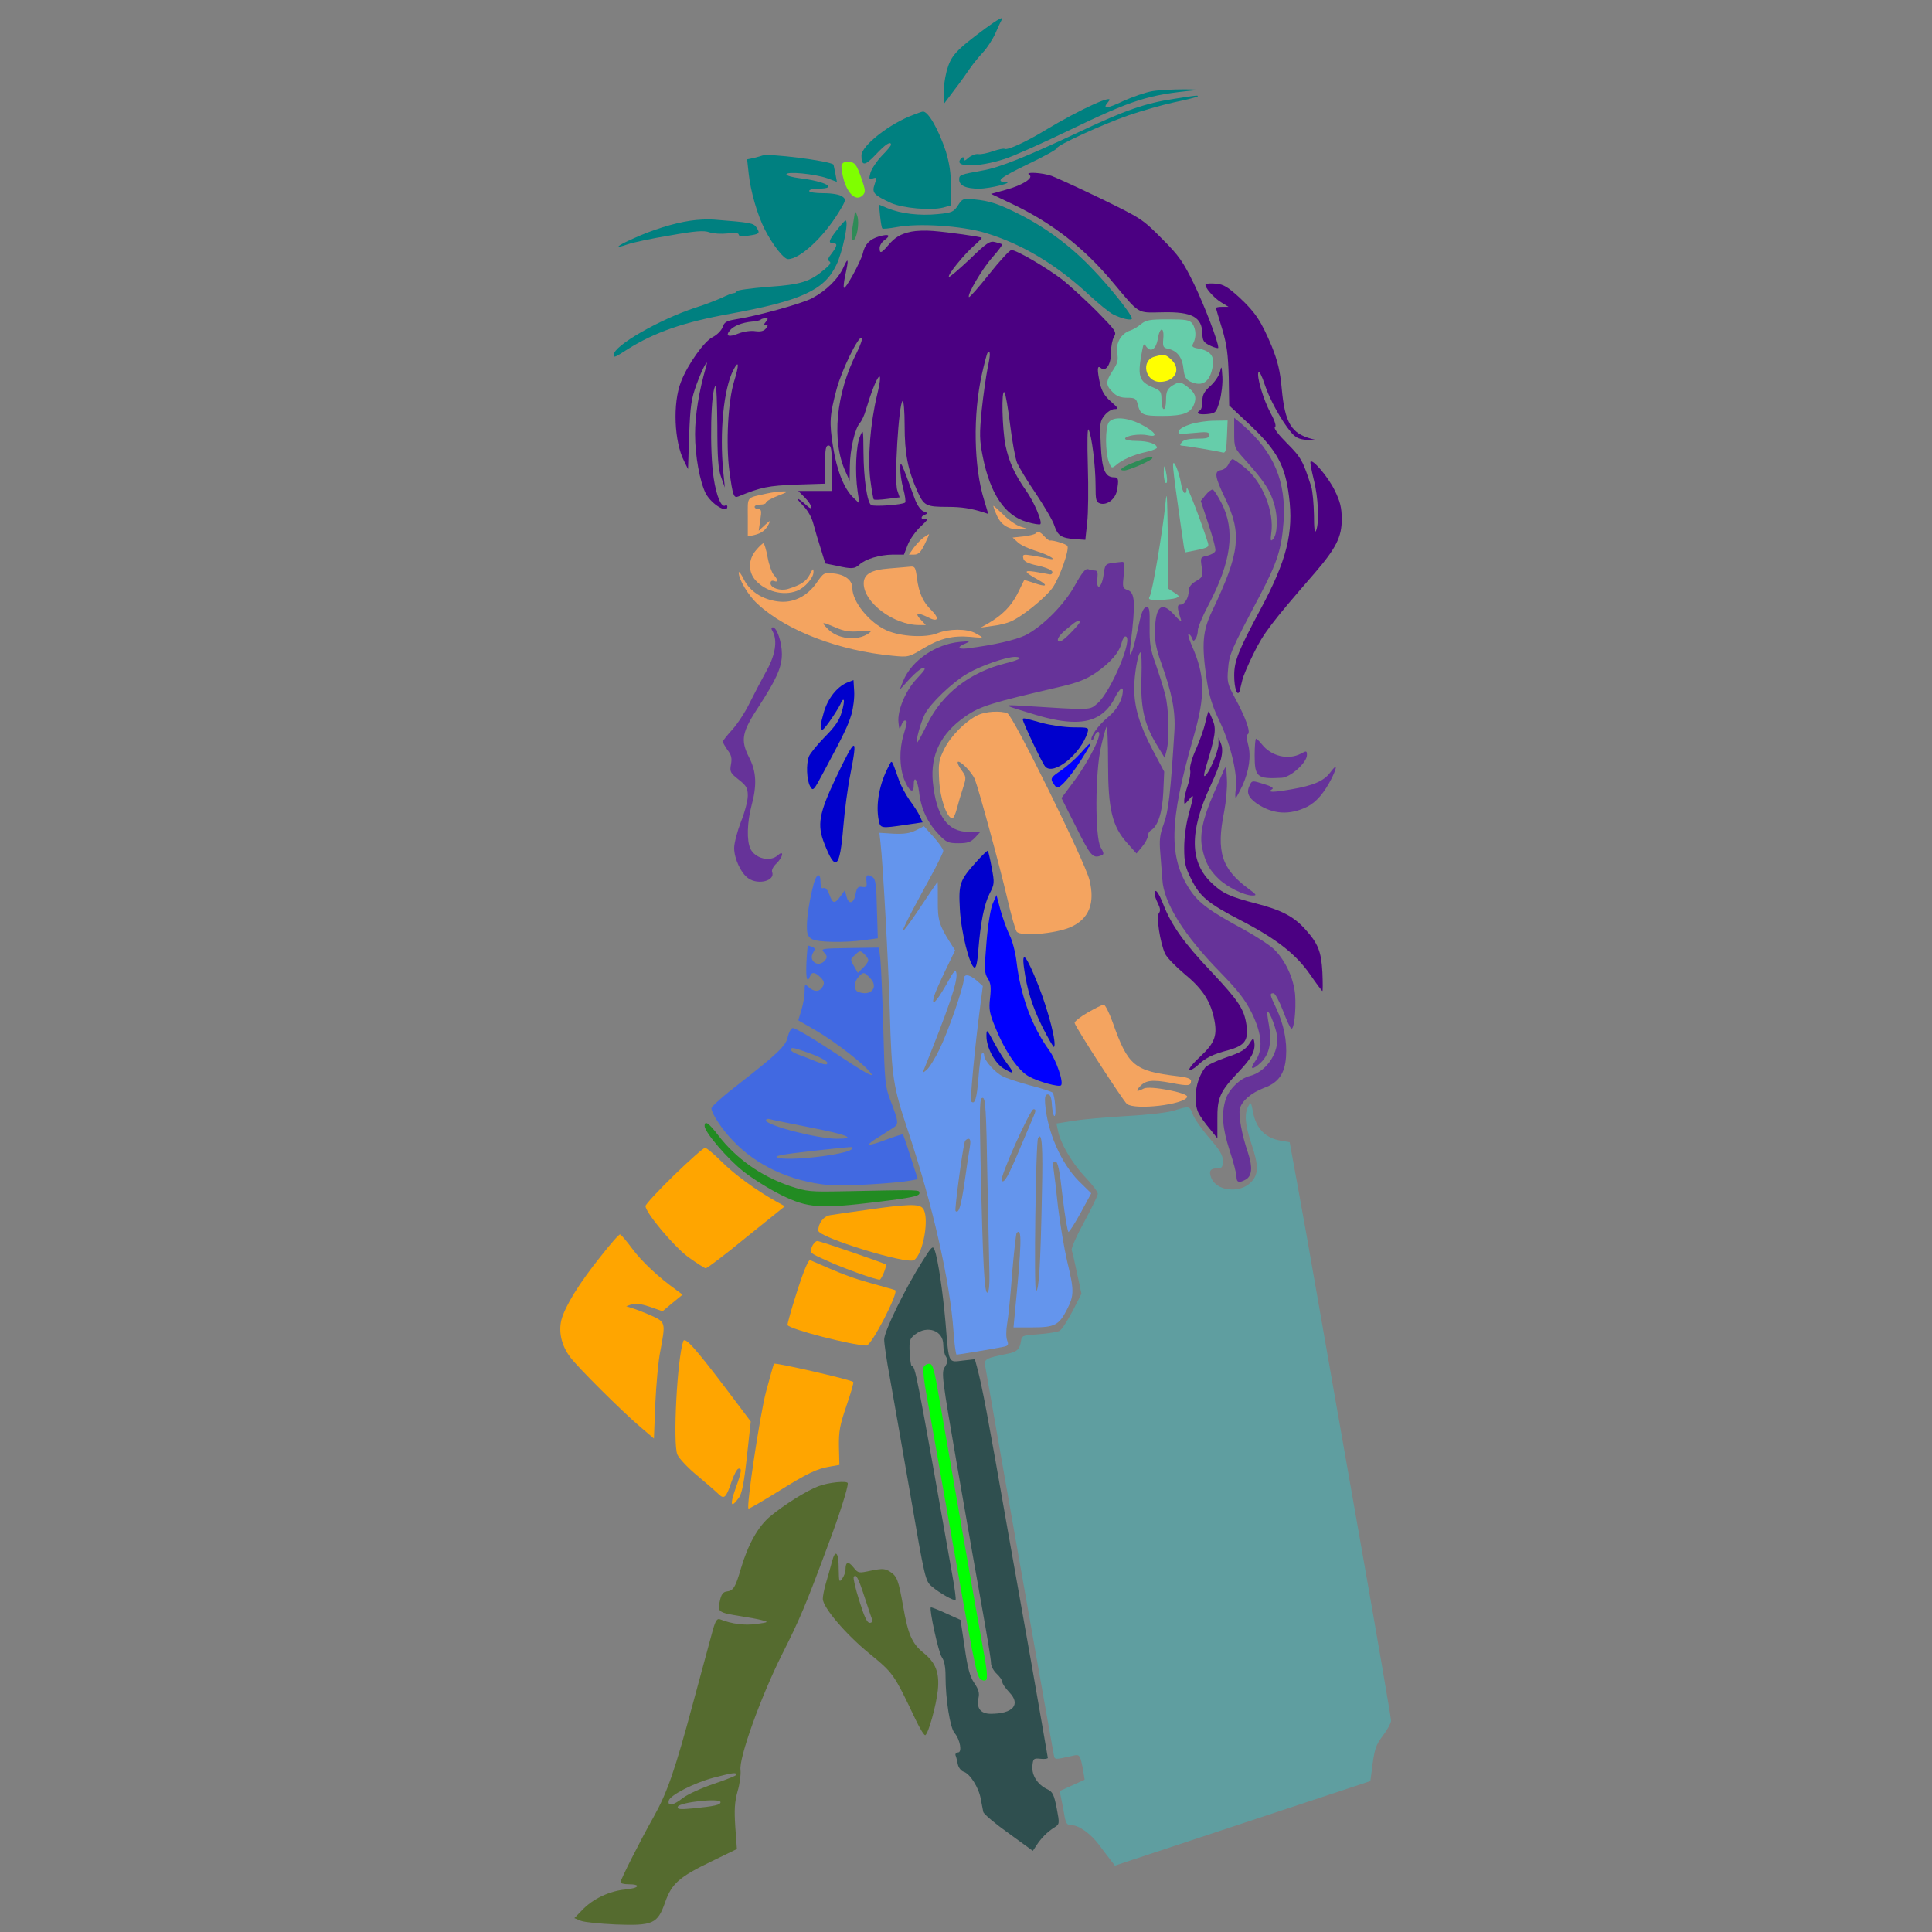 <?xml version="1.0" encoding="utf-8"?>
<!-- Generator: Adobe Illustrator 21.0.0, SVG Export Plug-In . SVG Version: 6.00 Build 0)  -->
<svg version="1.1" baseProfile="tiny"
	 id="svg152" inkscape:version="0.92.2 5c3e80d, 2017-08-06" sodipodi:docname="15.svg" xmlns:cc="http://creativecommons.org/ns#" xmlns:dc="http://purl.org/dc/elements/1.1/" xmlns:inkscape="http://www.inkscape.org/namespaces/inkscape" xmlns:rdf="http://www.w3.org/1999/02/22-rdf-syntax-ns#" xmlns:sodipodi="http://sodipodi.sourceforge.net/DTD/sodipodi-0.dtd" xmlns:svg="http://www.w3.org/2000/svg"
	 xmlns="http://www.w3.org/2000/svg" xmlns:xlink="http://www.w3.org/1999/xlink" x="0px" y="0px" viewBox="0 0 850 850"
	 xml:space="preserve">
<rect x="0" y="0" width="850" height="850" fill="#808080" stroke="none"/>
<sodipodi:namedview  bordercolor="#666666" borderopacity="1" gridtolerance="10" guidetolerance="10" id="namedview154" inkscape:current-layer="svg152" inkscape:cx="585.03817" inkscape:cy="570.75205" inkscape:pageopacity="0" inkscape:pageshadow="2" inkscape:window-height="978" inkscape:window-maximized="1" inkscape:window-width="1920" inkscape:window-x="0" inkscape:window-y="1" inkscape:zoom="0.58897835" objecttolerance="10" pagecolor="#ffffff" showgrid="false">
	</sodipodi:namedview>
<g id="g150" transform="translate(0,0) scale(1,1)">
	<path id="path4" fill="none" d="M0,0h222.5C344.9,0,445,0.2,445,0.4s-2.5,1.9-5.5,3.7S434,7.7,434,8c0,1.1-9.9,8.2-11.7,8.4
		c-2.4,0.4-6.9,7.1-8.2,12.3c-0.6,2.3-1.1,8-1.1,12.8v8.6l-2.7-2.1c-2.5-1.7-3.3-1.9-6.8-0.9c-7.5,2.1-15.9,7.1-21.2,12.6
		c-2.9,3.1-5.3,5.9-5.3,6.3c0,0.5-2.1,1.5-4.6,2.4c-4.3,1.4-5.1,1.4-13.2-0.6c-11.4-2.9-26.6-3.1-30.5-0.5c-2.4,1.6-2.7,2.3-2.7,7.8
		c0,5.4-0.2,6-1.7,5.4c-14.8-6-27.2-8.2-36.9-6.6c-10.6,1.8-10.5,2.7,0.3,3.4c13.9,0.9,25.8,3.4,33.1,7c3.4,1.7,6.2,3.4,6.2,3.9
		c0,0.4-2.2,0.8-4.9,0.8c-11,0-41.6,7.9-50.7,13.1c-5,2.8-21.4,18.8-21.4,20.9c0,1.8,2.2,1,6.4-2.3c13.4-10.9,35.7-16.9,55.2-14.9
		c4.9,0.5,12.3,0.7,16.5,0.5c7.2-0.5,7.6-0.4,9.2,2l1.6,2.6l-12.3,9.3c-10.2,7.6-13.9,9.8-20.8,12.1c-4.5,1.6-13.5,5.4-19.8,8.5
		c-10.5,5.1-12.4,6.5-21,15.3c-17.5,17.7-22.7,24.2-28.5,35.3c-5.2,10-5.9,12.6-3.3,12.6c1.4,0,2.9-2,8-10.5
		c12.8-21.3,34.1-39.2,55.3-46.5l5.5-1.9v2.1c0,1.2-1.3,6.3-3,11.4c-4.1,12.8-5.6,25.1-4.2,33.4c1.4,7.5,4.9,15.3,9,19.5
		c3.7,3.9,7,11.8,7.8,18.8c0.6,5,0.3,6.1-2.6,11.4c-6.4,11.4-7,12.8-7,15.9c0,1.7,1.1,4.6,2.5,6.5c1.3,1.9,3.1,4.7,4,6.2
		c1.6,2.7,1.5,2.9-1.4,6.3c-3.9,4.4-4.1,8.5-0.5,11.3c3.4,2.7,4.6,2.6,7.1-0.2c2.5-2.8,4.3-5.8,2.2-4c-1.5,1.4-4.9,1.7-4.9,0.5
		c0-0.5,1.4-1.8,3-3c4.4-3.3,4-6.3-2-12.6c-6.6-6.9-6.6-9.1,0-18.9c4.9-7.4,5-7.6,5-15.2c0-7,0.1-7.6,1.9-7c2.1,0.6,5.1-1.8,5.1-4.1
		c0-0.9,0.5-1.2,1.1-0.8c1.6,0.9,0.5,13.9-1.5,18.8c-2,4.8-2.1,11.9-0.1,15.9c0.8,1.8,4,6.2,6.9,9.9c10.9,13.6,10.5,17.1-5.5,44.1
		c-1.6,2.7-2.9,5.2-2.9,5.6s-0.9,1.6-2.1,2.7c-4.6,4.1-5.3,8-2.1,11.6c1,1.3,1.3,2.9,0.8,5.7c-0.6,3.8-0.4,4.1,3.9,7.7
		c2.5,2,4.5,4.3,4.5,5.1s-1.6,5.3-3.6,10.1c-4.6,11-4.8,16.1-1,22.6c1.5,2.6,4.2,5.6,5.9,6.7c6.4,3.8,13.1,1.6,14.3-4.6
		c0.3-2,1.1-3.8,1.6-4.1c2.5-1.6,2.8-5.6,0.8-10.2c-4.1-9.4-5.7-10.5-6.2-4.1c-0.6,8.5-7.2,7.3-7-1.3c0-2.4,1-7.7,2.1-11.8
		c2.8-9.9,2.7-12.7-0.9-19.5c-4.3-8.1-3.9-10.4,3-21.5c10-15.9,11.4-19.2,10.7-26.6l-0.6-6.3l8.2,3.5c4.5,2,14.1,5.1,21.2,6.9
		c12.4,3.1,13,3.4,12.7,5.6c-0.5,3.1-0.2,3-4.7,1.5c-3.3-1.2-4.6-1.2-8.9,0.1c-8.9,2.6-12.4,7.2-15.7,20.6
		c-1.1,4.5-2.9,9.1-3.9,10.2c-4.4,4.8-5.1,11.2-1.9,19.5c2.3,6.1,2.3,6.2-2,22c-3.6,13.5-3.7,14-1.2,14c3.2,0,3.1,4.7-0.5,21
		c-1.9,8.5-4.5,20.7-5.9,27s-2.9,15.4-3.4,20.1c-0.5,5.2-1.5,9.6-2.6,11.2c-1,1.5-5.4,5.5-9.9,8.9c-13.4,10.1-18.7,14.9-18.4,16.7
		c0.1,0.9-0.6,2.8-1.5,4.2c-1.4,2.2-1.6,3.1-0.6,5.2c0.7,1.5,0.8,3.1,0.3,4c-0.5,0.8-8.9,9.8-18.6,19.8
		c-19.5,20.4-25.3,27.1-34.1,40.4c-7.3,11.1-11.7,20-11.7,24c0.1,4.7,3.6,11.4,9.3,17.6c2.9,3.1,6.4,7,7.8,8.5
		c1.4,1.6,6.4,6.3,11.2,10.4c8.4,7.2,8.7,7.6,8.7,11.7c0,5.1-1.6,3.5,21.6,20.7l17.9,13.2l-0.2,6.5c-0.1,6.4-4.9,27.2-17.4,75.4
		c-8.3,32-8.8,33.4-21.2,57.3l-11,21.2l-6.8,3.6c-6.2,3.3-13.9,10.1-13.9,12.3c0,2.1,4,3.7,12.4,4.7c7.2,0.9-19.8,1.2-126.1,1.3
		L0,850V425V0z"/>
	<path id="path6" fill="none" d="M648.4,0H850v425v425H568.3c-265.7,0-281.6-0.1-279.3-1.7c3.6-2.5,4.8-4.2,6.4-9.8
		c2.7-9.1,15.9-18.5,18-12.9c0.3,0.9,0.6,6,0.6,11.5c0,8.3,0.3,10.1,1.6,10.6c3.5,1.3,4.9-1.1,5.6-9.4c0.3-4.4,1.8-11.3,3.2-15.4
		c3-8.9,3.2-10.4,2.2-19.4c-0.6-5.4-0.3-8.4,1-13c1-3.4,1.7-8.6,1.6-12c-0.2-6.7,2.4-16.9,7.9-30c3.2-7.8,19.4-40.1,21-41.9
		c0.4-0.4,2,1.1,3.5,3.5c4.7,7.6,10.4,13.8,17,18.5c10.2,7.3,13.6,12.1,20.9,28.9c3,6.9,5.1,9.5,7.6,9.5c2.1,0,3.5-2.2,5.6-9.3
		c0.9-2.9,1.7-4.8,1.9-4.2c0.2,0.5,1.7,9,3.4,18.7c1.6,9.8,3.5,18.9,4.2,20.3c1.2,2.6,45.3,35.3,48.9,36.2
		c0.9,0.3,11.3-2.7,23.1-6.5c11.7-3.9,44.3-14.5,72.3-23.7c28.1-9.2,51.4-17.1,51.8-17.5c0.8-0.7-1.7-16-16.8-101
		c-4.6-26.1-10.5-59.4-13-74s-5.5-31.7-6.6-38s-4.7-27-8-46c-3.2-19-6.4-36.9-7-39.8c-0.9-4.4-0.8-6,0.5-9.3
		c0.9-2.2,1.6-6.3,1.6-9.2c0.1-2.8,0.9-7.7,2-10.7c2.5-7.1,2.5-15.2,0.1-22.6c-1.1-3.2-1.8-6-1.7-6.2c0.3-0.3,7.5,10.3,11.3,16.4
		c1,1.7,1.2,1.6,2.7-1.8c2.1-4.9,2-15.1-0.1-21.2c-2.3-6.4-10.1-15-16.7-18.3c-2.8-1.4-4.5-2.8-3.8-3c2.4-0.9,1.1-2.1-4.9-4.3
		c-6.9-2.5-13.2-7.6-16-13.1c-3.6-7.1-2-18.4,3.5-25.2c1.3-1.7,1.6-1.7,5.9,1.6c12.9,9.9,28.7,5.5,36.7-10.2
		c2.3-4.7,3.5-11,2.6-14.6c-0.9-3.5-2-3.1-4.1,1.5c-2.3,5-8,11-10.5,11c-1.9,0-1.9-0.1,0-4.3c1.8-3.8,2.9-15.7,1.5-15.7
		c-0.3,0-2,1.6-3.8,3.6c-10.1,11-25-4.5-23.4-24.3c0.9-12.3,7.8-23.4,29.1-47.3c10.5-11.7,13.7-17.9,13.8-26.4
		c0.2-8.6-3.3-15.8-11.8-24.6c-7.1-7.4-7.1-7.1,0.8-8.4c4-0.7,8.4-5,9.4-9.3c1-3.9-0.8-9.4-3.8-11.6c-3.2-2.4-4.6-1.7-3,1.6
		c3.7,7.5,0.6,13.7-6.8,13.7c-6.6,0-9.8-5.3-11.1-18.8c-1.1-10.5-2.5-15.4-7.5-26c-6-12.4-18.9-24.2-26.6-24.2
		c-4.4,0-5.5-0.9-12.2-10c-3.6-4.9-8.3-10.2-10.4-11.9c-3.9-3-21.2-12.6-40.4-22.2l-10.3-5.2l3-1.3c1.7-0.8,5.1-2.3,7.8-3.4
		c2.6-1,4.6-2.5,4.5-3.2c-0.4-1.5,18.8-9.9,30.7-13.3c13.9-4,30.3-6.5,48.2-7.2c9.7-0.4,16-1,15.5-1.5c-1.6-1.6-12.5-3.7-25.8-4.9
		c-10.3-1-16-0.9-27,0.1c-7.6,0.7-15.2,1.2-16.9,1.2c-6.5,0-28.1,7.7-33,11.8c-0.7,0.6-3.9,2.4-7.1,4.1c-3.3,1.6-7.8,4.1-10.2,5.4
		c-2.3,1.3-6,2.9-8.3,3.5c-2.2,0.6-4.7,1.4-5.5,1.7c-0.9,0.3-1.4-0.1-1.4-1.1c0-1.4-0.4-1.5-2.1-0.5c-1.5,0.8-1.9,0.8-1.5,0
		c1.1-1.7-0.5-1.3-5.3,1.4c-5,2.9-5.1,2.9-5.1,1.1c0-0.7,1-2.1,2.3-2.9c2.1-1.5,2.1-1.6,0.2-1.7c-1.6,0-1.7-0.2-0.5-1
		c2.2-1.4,0.5-2.3-1.9-1c-2,1-2.1,0.9-2.1-6.4c0-8.3,0.1-8.5,13.6-23.1c3.8-4.1,6.8-8.8,9.6-15c2.3-5,4.7-9.8,5.5-10.7
		s1.2-2.2,0.8-2.7C447.1,0.3,506.4,0,648.4,0z M460.3,16.5c-4.1,1.8-4.3,2.9-0.3,2.2l2.9-0.6L459,22c-2.2,2.2-4,4.7-4,5.7
		c0,1.4,0.2,1.4,1.8,0.1c8.9-7.5,10.7-8.6,14.5-9.3l4.2-0.7l-3.5-1.3C467.4,14.8,464.2,14.8,460.3,16.5z"/>
	<path id="path8" fill="#008080" d="M440.7,8.7c-0.3,0.5-1.5,3-2.7,5.8c-1.2,2.7-3.7,6.6-5.5,8.5s-4.4,5.1-5.7,7
		c-1.3,1.9-4.3,6.2-6.8,9.4l-4.5,6l-0.3-4c-0.2-2.1,0.4-6.7,1.3-10.2c1.9-6.7,3.8-8.9,17-18.7C439.1,8.4,441.7,7,440.7,8.7z"/>
	<path id="path10" fill="#008080" d="M521,39.3c4.7,0,6.9,0.2,5,0.4c-21,2-27.6,4.1-56,17.8c-11.8,5.7-24.4,11.3-27.9,12.4
		c-11.9,3.9-23.2,3.8-19.2-0.2c0.8-0.8,1.1-0.7,1.1,0.3c0,0.9,0.6,0.8,2.1-0.6c1.2-1,3.1-1.8,4.3-1.6c1.1,0.2,4.1-0.4,6.5-1.3
		c2.4-0.8,4.7-1.3,5.1-1c1.1,0.7,9.3-3,17.5-8c16.1-9.7,31.9-16.8,28.1-12.7c-2.9,3.3-0.6,3.1,6.7-0.4c4-1.8,9.7-3.8,12.7-4.3
		C510,39.6,516.3,39.3,521,39.3z"/>
	<path id="path12" fill="#008080" d="M526.9,42.4c-0.3,0.3-4.9,1.5-10.3,2.6c-5.5,1.2-14.4,3.8-20,5.7C484.8,54.8,465,63.9,465,65.2
		c0,0.5-5.6,3.6-12.5,6.9c-12.2,5.9-14.8,7.8-10.2,8c4.3,0.1-6.7,2.9-11.6,2.9c-5.8,0-8.7-1.4-8.7-4c0-2.1,0.4-2.2,10.3-4
		c7.3-1.2,19.9-6.3,43.2-17.3c19.5-9.2,28.4-12.3,40.9-14.2C525.8,42,527.5,41.8,526.9,42.4z"/>
	<path id="path14" fill="#008080" d="M406,49.1c2.3-0.3,6.9,7.8,10.1,17.4c1.5,4.9,2.3,9.6,2.3,15.4l0.1,8.4l-3.5,1
		c-5.4,1.4-17.8,0.3-23-2c-7.6-3.5-8.5-4.5-7.2-8.2c1-3,1-3.2-0.8-2.6c-1.7,0.5-1.8,0.3-1-2.6c0.6-1.8,2.8-5.1,5-7.4
		c2.2-2.2,4-4.4,4-4.8c0-1.8-2.4-0.3-6.7,4.3c-4.8,5.1-6.3,5.2-6.3,0.4c0-4.3,12.5-14.1,22.9-17.9C403.9,49.7,405.7,49.1,406,49.1z"
		/>
	<path id="path16" fill="#008080" d="M366.7,72.4c0,0,0.4,1.8,0.8,3.8l0.7,3.8l-4.3-1.6c-5.5-1.9-17.9-3.1-17.9-1.7
		c0,0.6,2.6,1.3,5.8,1.7c11.5,1.4,17.3,4.6,8.1,4.6c-2.1,0-3.9,0.4-3.9,1s2.8,1,6.3,1c3.8,0,7.1,0.6,8.2,1.4c1.8,1.3,1.8,1.6-1.5,7
		c-6.7,11-17.1,20.6-22.3,20.6c-1.9,0-6.7-6.2-10.2-13c-3.3-6.4-6.3-17-7.1-24.5l-0.7-6.4l2.9-0.6c1.6-0.4,3.4-0.9,3.9-1.1
		C338.1,67.4,364.7,70.7,366.7,72.4z"/>
	<path id="path18" fill="#7FFF00" d="M373.7,71.2c2.4,0.3,3.1,1.1,5.1,6.7c2,5.7,2.1,6.6,0.8,8c-2.7,2.7-6.2,0-8.2-6.2
		c-0.9-3-1.4-6.2-1.1-7.2C370.8,71.4,371.9,71,373.7,71.2z"/>
	<path id="path20" fill="#4B0082" d="M462.7,77.4c2.1,0.8,12,5.3,21.9,10.1c17.4,8.5,18.1,8.9,26.6,17.5c7.6,7.6,9.3,10.1,14.2,20.1
		c4.6,9.6,10.6,25.2,10.6,27.9c0,0.4-1.6,0-3.5-0.9c-2.9-1.4-3.4-2.1-3.5-5.1c-0.1-7.5-4.5-9.9-17.5-9.6c-11.5,0.2-9.8,1.2-22-13.3
		C476.9,109,463.1,98.3,445.9,90l-9.9-4.7l6.5-1.8c7.4-2,12.5-5.3,10.3-6.6C450.6,75.5,458.4,75.9,462.7,77.4z"/>
	<path id="path22" fill="#008080" d="M428.5,87.7c7.1,0.7,10.8,1.9,21,7.1c11.4,5.9,22.1,13.9,31.5,23.9c7.7,8,17,19.8,17,21.4
		c0,1.1-4.4,0.2-8.3-1.8c-1.6-0.8-6.3-4.6-10.4-8.4c-14.6-13.6-29.9-22.7-46-27.5c-10.4-3.1-29.2-4.3-38.7-2.5
		c-3.3,0.6-6.2,0.9-6.4,0.6c-0.3-0.2-0.7-2.7-1-5.5l-0.5-5l3.8,1.6c5.8,2.4,14.2,3.4,22,2.6c6.4-0.6,7.1-1,9-3.9
		C423.4,87.4,423.8,87.2,428.5,87.7z"/>
	<path id="path24" fill="#2E8B57" d="M377.2,95.1c1,2.9-0.2,10.1-1.8,10.6c-1,0.3-1-2.2,0.3-9.7C376.2,92.5,376.3,92.5,377.2,95.1z"
		/>
	<path id="path26" fill="#008080" d="M314,96.6c16.4,1.3,17.6,1.5,18.9,3.6c1.6,2.5,1.2,2.8-3.8,3.5c-2.6,0.4-4.1,0.2-4.1-0.5
		s-1.7-0.9-4.9-0.5c-2.7,0.3-6.3,0.1-8-0.5c-2.4-0.9-6.2-0.6-17.4,1.4c-8,1.3-16.3,3.1-18.6,3.9c-6.3,2.2-4.9,0.7,2.6-2.6
		c8.3-3.8,17.6-6.7,25-7.8C306.9,96.6,311.5,96.4,314,96.6z"/>
	<path id="path28" fill="#008080" d="M372,97c1.6,0-1.3,14.1-4.1,19.7c-5.3,11-15.5,15.6-46.4,21.3c-20.7,3.7-33.5,8.2-45.3,15.6
		c-5.7,3.7-6.2,3.9-6.2,2.5c0-4,20.1-15.5,35.8-20.7c4.3-1.3,9.5-3.4,11.8-4.4c2.2-1.1,4.5-2,5.1-2s1.3-0.4,1.5-0.9
		s6.4-1.3,13.8-1.9c14.4-1,18.3-2.2,24.9-7.8c2.3-1.9,2.9-2.9,2-3.4c-0.9-0.6-0.6-1.5,1-3.5c2.5-3.3,2.7-4.5,0.6-4.5
		c-2.2,0-1.9-1.2,1.7-5.8C370,98.9,371.7,97,372,97z"/>
	<path id="path30" fill="#4B0082" d="M410.5,101.6c6.4,0.5,20.8,2.5,21.4,3c0.2,0.1-1.4,1.8-3.5,3.6c-4.5,4-11.7,12.9-10.9,13.6
		c0.2,0.3,4.3-3.2,9.1-7.7c7.5-7.3,8.9-8.2,11.2-7.6c1.5,0.4,2.9,0.8,3.1,1s-1.7,2.8-4.2,5.6c-4.7,5.3-11.3,16.6-10.4,17.6
		c0.3,0.2,4.3-4.3,8.9-10.1c4.6-5.8,9-10.6,9.8-10.6c2.3,0,15.7,7.9,22.6,13.2c3.2,2.6,9.9,8.7,14.9,13.7c8.4,8.6,8.9,9.2,7.6,11.3
		c-0.7,1.2-1.3,4.2-1.3,6.7c0.1,5.2-2.2,8.9-4.5,7c-1.6-1.4-1.7,0.6-0.3,7.1c0.8,3.2,2.1,5.4,4.8,7.7c3.3,2.9,3.4,3.3,1.5,3.3
		c-1.2,0-3.1,1.2-4.3,2.7c-2.1,2.6-2.2,3.6-1.7,13.1c0.5,10.9,1.9,14.2,5.9,14.2c1.9,0,2.1,1,1.2,5.9c-0.8,3.8-4.4,6.5-7.4,5.6
		c-1.8-0.6-2-1.5-2-8c0-8.4-1.7-22.2-3.1-24.5c-0.5-0.9-0.6,5.6-0.3,16c0.3,9.6,0.2,20.9-0.3,25l-0.8,7.5l-4.5-0.3
		c-6.1-0.5-7.6-1.5-9.1-5.9c-0.6-2.1-4.3-8.3-8-13.9c-3.8-5.5-7.5-11.7-8.4-13.7c-0.8-1.9-2.2-9.6-3.1-16.9s-2-13.7-2.5-14.2
		c-1.4-1.6-1,16.1,0.5,23.5c1.6,7.3,4,12.6,9,19.7c3.5,4.9,7.3,13.8,6.3,14.8c-0.3,0.3-3-0.1-6-1c-9.6-2.8-16-12.2-19.3-28.6
		c-1.5-7.5-1.5-9.9-0.5-20.5c0.7-6.6,1.9-14.9,2.6-18.5c1.3-6,1.3-8.1,0-6.8c-0.3,0.3-1.4,4.5-2.5,9.4c-4,17.9-3.6,40.8,1,55.5
		l1.8,6l-2.1-0.7c-5.3-1.7-9.6-2.4-15.7-2.4c-9.7,0-10.5-0.5-13.4-6.9c-4.2-9.4-5.6-16.6-5.6-28.9c0-6.2-0.4-11.1-0.9-10.8
		c-1.7,1.1-3.8,35.3-2.3,39.4l1,3l-5.5,0.7c-3,0.4-5.7,0.5-5.9,0.2c-0.2-0.2-0.9-4.1-1.5-8.7c-1.2-9.6,0-24.7,3-37.3
		c3.3-13.7-0.3-8.9-5,6.8c-0.6,2.2-1.8,4.7-2.6,5.6c-2.2,2.5-4.3,11.6-4.4,18.9l-0.1,6.5l-1.8-4c-6.2-13.5-4.3-34.2,5-52.5
		c1.6-3.2,2.6-6.1,2.1-6.4c-1.4-0.9-8.8,14.3-11,22.5c-3.1,11.7-3.3,14.7-1.6,25.4c1.7,10.7,4.9,18.6,9,22.5l2.6,2.5l-0.8-5.5
		c-1.2-8-0.7-20.2,1.1-24.1c1.4-3.3,1.4-3.1,1.5,7.2c0.1,11.5,1.6,22,3.4,23.1c1.3,0.8,13.8-0.1,14.9-1.1c0.4-0.3,0-3.1-0.8-6.1
		s-1.4-7-1.3-9c0-3.7,0.2-3.4,6.5,13.8c1,2.6,2.5,4.7,3.8,5.2c1.9,0.7,1.9,0.9,0.4,1.5c-2.3,0.9-1.3,2.6,0.9,1.8
		c1-0.4-0.1,1-2.4,3.1s-4.9,5.7-5.9,8.2l-1.7,4.4h-5.1c-5.6,0.1-11.8,1.9-14.5,4.4c-2.1,1.9-3.4,2-10,0.5l-5-1l-1.9-6.2
		c-1.1-3.4-2.6-8.4-3.3-11.1c-0.8-3.1-2.5-6.1-4.8-8.4c-3.6-3.7-2.4-3.6,1.7,0.1c3.3,3.1,2.7,0.1-0.7-3.4l-2.9-2.9h7.4h7.4v-10
		c0-8.2-0.3-10-1.5-10s-1.5,1.6-1.5,8.4v8.4l-12.7,0.4c-12.2,0.5-15.5,1.1-25.4,5.2c-2.1,0.9-2.5-0.3-4-11.1
		c-1.6-12.3-0.6-30.9,2.1-39.6c2.3-7.4,2.1-9.7-0.4-4.8c-4.2,8.1-6.1,27.2-4.4,44.6l0.7,7l-1.6-4.5c-1.3-3.4-1.7-8.7-1.7-22.7
		c-0.1-9.9-0.4-17.9-0.7-17.7c-2.2,1.3-2.8,28.5-0.9,40.8c1.2,7.9,3.4,13.1,5.1,12c0.5-0.3,0.9,0,0.9,0.5c0,3.2-7-1.1-9.5-5.8
		c-2.6-5.2-4.7-16.5-4.7-26.1c0-8.3,1.7-18.8,4.8-29.5c1.5-5-1.6,0.6-4.1,7.5c-2.4,6.6-2.8,9.4-3.3,22.4l-0.5,15l-1.7-3.5
		c-4.4-8.5-5.1-25.5-1.4-34.9c2.9-7.6,10.3-18,14-19.7c1.9-1,3.7-2.8,4.3-4.3c0.7-2.2,1.7-2.8,5.2-3.4c9.8-1.5,29.7-7,34.2-9.4
		c6.2-3.3,11.5-8.5,13.8-13.6c2.1-4.7,2.4-3.8,0.8,3.4c-0.6,2.8-0.9,5.4-0.6,5.6c0.7,0.8,7.4-11.5,8.3-15.1c0.9-4.1,3.1-6.3,7.2-7.5
		c4.3-1.2,5.3-0.5,2.4,1.6c-1.2,0.8-2.2,2.4-2.2,3.5c0,2.6,0.7,2.4,3.7-1.1c3-3.6,5.5-5.1,10.3-6.1
		C402.9,101.5,407.2,101.3,410.5,101.6z M336.8,140c-0.8,0-1.8,0.3-2.1,0.6c-0.4,0.4-2.1,0.8-3.9,0.9c-4.3,0.4-8.1,1.9-9.7,3.9
		c-2.1,2.5-0.5,3.1,3.9,1.3c2.3-0.9,5.5-1.3,7.3-1c2.3,0.3,3.7,0,4.6-1.1c1-1.2,1.1-1.6,0.1-1.6s-1-0.3,0-1.5
		C338,140.3,338,140,336.8,140z"/>
	<path id="path32" fill="#4B0082" d="M535,124.8c3.4,0.3,5.2,1.5,10.2,6c7.2,6.7,9.6,10.4,14.3,21.5c2.6,6.5,3.7,10.8,4.4,18.6
		c1.4,15.2,4.2,19.8,13.2,22.2c3,0.7,2.8,0.8-1.6,0.5c-4.1-0.3-5.4-1-7.5-3.4c-4.4-5.4-9.4-14.4-11.6-21.1c-1.1-3.5-2.4-6-2.7-5.4
		c-1,1.6,2.1,12.2,5.4,18.2c1.9,3.5,2.5,5.7,1.8,6.1c-0.6,0.4,1.6,3.3,5.4,7.1c6.2,6.2,7,7.8,10.6,19c0.6,1.9,1.1,7.6,1.2,12.5
		c0,5.9,0.3,8.2,0.9,6.9c1.5-3.5,1-14.8-1-22.5c-1-4.1-1.7-7.6-1.4-7.9c1.1-1.1,7.8,6.9,10.6,12.6c2.4,4.9,3.1,7.6,3.1,12.6
		c0.1,7.8-2.5,12.9-11.8,23.7c-19.2,22.1-22.6,26.6-26.9,35.4c-2.5,5-4.8,10.4-5.1,12.1c-0.4,1.6-0.9,3.7-1.1,4.5
		c-1,2.8-2.4-1.2-2.4-6.8c0-6.4,1.8-10.9,11.6-29.2c11.5-21.4,14.6-33.7,12.5-49.7c-1.7-13.5-5.2-19.9-16.7-30.9l-9.6-9l-0.2-12.5
		c-0.3-10-0.8-14.1-2.9-21.2c-1.5-4.8-2.7-8.9-2.7-9.2s1.2-0.5,2.8-0.5h2.7l-3.1-1.9c-3.4-2-7.6-6.9-7-8
		C530.7,124.7,532.7,124.6,535,124.8z"/>
	<path id="path34" fill="#66CDAA" d="M513.9,140.5c8,0,9.5,0.3,10.7,1.9c1.6,2.3,1.8,5.9,0.4,8.6c-0.8,1.5-0.5,1.9,2.5,2.4
		c4.9,1,6.8,3.2,6.1,7.4c-1.1,7.2-4.5,9.6-9.9,7.1c-1.9-0.9-2.6-2.1-3-5.5c-0.5-5.1-2.7-8-6.6-8.9c-2.4-0.5-2.6-0.9-2.3-4.5
		c0.5-5.4-1.6-5.3-2.4,0.1c-0.8,4.5-3,6.1-5,3.5c-1.1-1.6-1.3-1.5-1.8,1.1c-2.3,11.8-1.7,14.1,4.8,16.8c3.3,1.4,3.6,1.9,3.6,5.5
		c0,2.2,0.5,4,1,4c0.6,0,1-1.7,1-3.8c0-4.3,0.6-5.4,3.9-7.2c2-1,2.7-0.9,4.9,0.7c3.9,2.9,4.8,4.8,3.6,8c-1.4,4-4.8,5.3-14,5.3
		c-8.7,0-9.7-0.5-10.9-5.3c-0.6-2.4-1.2-2.7-4.7-2.7c-2.8,0-4.6-0.7-6.3-2.5c-3.1-3.1-3.1-4.6,0.1-9.5c2.1-3.2,2.5-4.6,1.9-7.7
		c-0.7-4.4,1.8-8.6,5.8-9.9c1.2-0.4,3.3-1.6,4.7-2.8C504.2,140.8,505.9,140.5,513.9,140.5z"/>
	<path id="path36" fill="#FFFF00" d="M515.6,158.5c4.2,4.2,1.2,9.5-5.3,9.5s-8.5-9.4-2.3-11.1C512.2,155.7,513,155.9,515.6,158.5z"
		/>
	<path id="path38" fill="#4B0082" d="M537.8,165.8c0.2,2.9-0.4,7.7-1.2,10.7c-1.6,5.1-1.7,5.3-5.6,5.7c-3.8,0.3-5.1-0.4-3-1.7
		c0.6-0.3,1-2.2,1-4.1c0-2.7,0.8-4.1,3.4-6.5c1.9-1.6,3.8-4.4,4.3-6.2C537.4,160.7,537.5,160.9,537.8,165.8z"/>
	<path id="path40" fill="none" d="M495.7,178.2c0.9,0.2,1.8,0.9,2.1,1.5c0.6,1.9-2.5,1.6-3.2-0.3C494.2,178.3,494.5,178,495.7,178.2
		z"/>
	<path id="path42" fill="#66CDAA" d="M502,186.7c6.4,3.3,8,5.9,3,4.8c-3.7-0.8-10,0.2-10,1.5c0,0.6,2.3,1,5.1,1c5,0,8.9,1.3,8.9,3
		c0,0.4-2.3,1.3-5,1.9c-5.4,1.2-10.4,3.4-13.2,5.9c-1.6,1.3-1.9,1.2-2.9-1.4c-1.7-4.2-1.7-15.7,0-17.7
		C489.9,183.2,495.9,183.6,502,186.7z"/>
	<path id="path44" fill="#663399" d="M543,183.8l3.8,3.2c13.7,12,19.2,24.9,17.9,42.8c-0.9,11.8-2.7,17.5-10.4,32.2
		c-12.8,24.2-13.5,25.9-14,32.4c-0.5,5.6-0.2,6.6,3,12.6c4.6,8.4,7.1,15.2,5.7,16c-0.6,0.4-0.6,1.9,0.1,4.5
		c1.4,5.1,0.5,11.5-2.5,18.2c-1.4,2.9-2.7,5.3-2.9,5.3c-0.3,0-0.3-1.7,0-3.8c0.9-6.5-2.3-19.7-7-29.6c-3.4-7-4.7-11.3-5.8-18.6
		c-2.3-15.6-1.8-21.3,2.3-30c12.4-25.9,13.3-34.3,5.7-50c-4.5-9.4-4.8-11.7-1.6-12.2c1.2-0.2,2.6-1.3,3.2-2.6
		c0.5-1.2,1.4-2.2,1.8-2.2c0.5,0,3,1.8,5.6,3.9c7.7,6.4,12.8,19.4,11.4,28.7c-0.4,3.1-0.3,3.7,0.7,2.7c2-1.9,2.4-9.6,0.6-15.5
		c-1.7-5.9-4.2-9.8-12.3-18.9c-5.3-5.8-5.3-5.9-5.3-12.5V183.8z"/>
	<path id="path46" fill="#66CDAA" d="M534.3,185.1l5.8-0.1l-0.3,7.2c-0.2,5.9-0.6,7.2-1.8,6.9c-2.2-0.6-16.3-3-17.9-3
		c-1.1-0.1-1.1-0.4-0.1-1.6c0.8-1,3.1-1.5,6.6-1.5c4.3,0,5.4-0.3,5.4-1.6c0-1.4-1-1.5-7-0.9c-6.2,0.6-6.9,0.5-6.4-0.9
		c0.3-0.9,2.7-2.2,5.3-3C526.4,185.8,531.1,185.1,534.3,185.1z"/>
	<path id="path48" fill="none" d="M588.9,186.7c0.3,0.2-0.8,1.6-2.4,3.1l-2.8,2.7l2.4-3.1C587.4,187.7,588.7,186.4,588.9,186.7z"/>
	<path id="path50" fill="#2E8B57" d="M507,201.5c0,1-10.4,5.5-12.4,5.5c-2.9,0-0.9-1.6,4.9-3.8C504.7,201.1,507,200.6,507,201.5z"/>
	<path id="path52" fill="#66CDAA" d="M519.6,212.7c0.7,4.5,2.4,5.9,2.5,2c0-1.8,6.2,14.2,9.3,24c0.6,1.9,0.2,2.2-4.4,3.2
		c-2.8,0.6-5.3,1.1-5.5,1.1s-0.6-1.9-0.9-4.3c-0.4-2.3-1.5-10.5-2.6-18.2s-2-14.9-1.9-16C516.2,201.5,518.7,207.5,519.6,212.7z"/>
	<path id="path54" fill="#66CDAA" d="M513.3,209.3c0.3,2.2,0.2,3.5-0.4,3.2c-0.5-0.4-0.9-2.2-0.9-4.2
		C512,203.8,512.5,204.3,513.3,209.3z"/>
	<path id="path56" fill="#66CDAA" d="M513.8,236.2L514,259l2.6,1.7c2.4,1.6,2.5,1.7,0.8,2.4c-1.1,0.4-4.3,0.8-7.2,0.8
		c-4.7,0.1-5.2-0.1-4.3-1.7c1.2-2.2,5.7-29.1,6.8-40.2C513.4,214.8,513.5,217.1,513.8,236.2z"/>
	<path id="path58" fill="#663399" d="M533.5,215.4c0.6,0.1,2.3,2.8,3.9,5.9c6.2,12.1,4.4,25.7-5.9,45.2c-2.5,4.7-4.5,9.6-4.5,10.8
		c0,1.2-0.4,2.9-1,3.7c-0.8,1.2-1,1.2-1.6-0.3c-0.3-0.9-1-1.7-1.5-1.7c-0.4,0,0.2,2.1,1.3,4.7c6.1,13.7,6.2,22.1,0.8,40.9
		c-10.6,36.9-11,52.5-1.4,67c3.8,5.7,8.7,9.3,23.9,17.5c5.4,3,11.4,6.9,13.2,8.7c4.9,4.9,8.5,12.7,9.1,19.8
		c0.5,6.9-0.5,15.7-1.7,14.9c-0.5-0.2-2.1-3.8-3.7-8c-1.6-4.1-3.4-7.5-4.1-7.5c-1.8,0-1.7,0.5,1.2,6.6c3.3,7,4.8,14.4,4.3,21.3
		c-0.5,7.4-3.3,11.4-9.6,13.7c-5.6,2.1-9.8,5.7-10.7,9.1c-0.7,3,0.8,11.4,3.6,19.6c2.1,6.3,1.7,10.2-1.1,11.7c-2.9,1.6-4,1.2-4-1.3
		c0-1.3-1.3-6.4-3-11.5c-3.2-9.9-3.7-16.1-1.8-22.4c1.3-4.4,6.4-9.4,10.6-10.4c6.7-1.7,12.2-8.9,12.2-16.4c0-3.2-3.6-12.8-4.4-11.9
		c-0.2,0.2,0.1,2.9,0.7,6c1.3,7.3,0.2,12.5-3.3,16.1c-3.8,3.7-5.6,3.6-2.8-0.3c3.6-4.9,3.1-11.9-1.5-21.3
		c-2.9-5.8-6.1-9.9-13.8-17.8c-16-16.3-24.9-30.6-25.5-40.7c-0.2-2.5-0.6-7.8-0.9-11.6c-0.5-5.8-0.3-8.1,1.5-13
		c2.1-5.7,3-13.6,4.7-40.9c0.5-8.7-1.1-16.8-5.8-29.9c-2-5.5-2.9-9.6-2.8-13.5c0.2-11.7,2.9-14,8.6-7.6c1.9,2.2,3.2,3.1,2.9,2.1
		c-1.8-5.5-1.8-6.7-0.2-6.7c1.8,0,3.6-3,3.6-6.2c0-1.5,1.1-2.9,3.1-4.1c3-1.7,3.1-2,2.6-6.2c-0.6-4.2-0.6-4.4,2.4-5
		c1.7-0.4,3.3-1.3,3.6-2.1c0.3-0.7-1.1-6-3-11.7l-3.4-10.3l2.1-2.6C531.6,216.3,533,215.3,533.5,215.4z"/>
	<path id="path60" fill="#F4A460" d="M344.5,216.2c2.5-0.1,2.2,0.2-2.2,1.9c-2.9,1.1-5.3,2.5-5.3,3s-1.1,0.9-2.5,0.9s-2.5,0.4-2.5,1
		c0,0.5,0.7,1,1.6,1c1.4,0,1.5,0.8,0.9,4.7l-0.7,4.8l2.7-2.5c2.4-2.2,2.6-2.2,1.7-0.4c-1.4,2.7-3.1,4-6.4,4.8L329,236v-8.5
		c0-9.4-0.9-8.3,8.5-10.4C339.7,216.6,342.9,216.2,344.5,216.2z"/>
	<path id="path62" fill="#F4A460" d="M441.3,226.3c2.3,2.4,5.8,4.8,7.7,5.4l3.5,1.1l-4,0.1c-4.9,0.1-8.2-2-10.1-6.5
		c-0.8-1.8-1.4-3.6-1.4-3.8C437,222.3,438.9,224,441.3,226.3z"/>
	<path id="path64" fill="#F4A460" d="M459.5,236c0.9,1,2,1.9,2.4,1.8c1.5-0.2,7.2,1.5,7.7,2.4c1,1.6-3.5,14.2-6.6,18.5
		c-3.3,4.5-13.6,12.8-18.5,14.8c-1.6,0.7-5.2,1.6-8,1.9l-5,0.7l3-1.7c6.3-3.6,10.3-7.6,13.1-13.1c1.6-3.2,2.9-5.9,3-6.1
		c0-0.1,2,0.5,4.4,1.3c5.3,1.9,6.4,1.2,2.1-1.2c-6.6-3.7-7-4.5-2.1-3.8c2.5,0.4,5.3,0.9,6.3,1.1c1,0.3,1.7,0,1.7-0.9
		c0-0.8-2.3-1.9-6.2-2.8c-4.7-1-6.4-1.9-6.6-3.3c-0.4-1.7,0-1.8,3.9-1.2c2.4,0.4,5.5,1,6.8,1.3c5,1.2,1-1.4-4.8-3.2
		c-3.3-1-7.1-2.7-8.3-3.9l-2.3-2.1l4.7-0.5c2.6-0.3,5-0.9,5.4-1.3C456.7,233.6,457.6,233.9,459.5,236z"/>
	<path id="path66" fill="#F4A460" d="M408.7,235c0.2,0-0.7,2-1.9,4.5c-1.7,3.5-2.8,4.5-4.6,4.5h-2.3l2.1-3c1.2-1.6,3.1-3.6,4.3-4.5
		C407.5,235.7,408.6,235,408.7,235z"/>
	<path id="path68" fill="none" d="M490.6,236c2.8,0,2.5,1.5-0.6,2.3c-1.3,0.3-2,0-2-0.9C488,236.6,489,236,490.6,236z"/>
	<path id="path70" fill="#F4A460" d="M335.9,239c0.3,0,1.2,2.7,1.8,6.1c0.6,3.3,1.9,6.9,2.7,7.8c2,2.2,2,3.5,0.1,2.7
		c-0.9-0.3-1.5,0-1.5,1c0,2.1,4.3,3.5,7.7,2.5c5.5-1.7,8.1-3.3,9.6-6.4c1.3-2.6,1.6-2.8,1.6-1.1c0.1,2.6-3.9,7.1-7.4,8.4
		c-5.9,2.2-13.5,0.3-18-4.6c-3.4-3.7-3.4-9.2,0.1-13.3C334,240.4,335.5,239,335.9,239z"/>
	<path id="path72" fill="#663399" d="M493.7,247.2c1-0.2,1.1,1.3,0.7,5.7c-0.6,5.4-0.5,5.9,1.5,6.6c3.5,1.1,3.8,5.3,1.5,24
		c-1.1,8.2,0.9,4.2,3.1-6.3c1.5-7.3,2.4-9.8,3.7-10c1.5-0.3,1.7,0.7,1.6,8.5c-0.1,7.2,0.3,10.1,2.6,16.3c1.4,4.1,3.4,10.2,4.2,13.5
		c1.7,6.3,2,20,0.6,24.9l-0.8,3l-3.7-6.1c-5.3-8.7-7-16.4-6.5-29.5c0.2-5.9,0-10.8-0.4-10.8c-1.1,0-2.8,9.7-2.8,15.8
		c0,8.3,2.3,16.1,8.1,27.1l5.1,9.6l-0.4,9c-0.4,9-2.4,15-5.4,16.8c-0.8,0.4-1.4,1.6-1.4,2.5s-1.1,3-2.5,4.7l-2.5,3l-4-4.5
		c-6.7-7.4-8.5-15-8.5-35.2c0-9.2-0.3-16.4-0.7-16c-0.3,0.4-1.4,4.3-2.4,8.7c-2.6,11.3-2.7,39.6-0.2,44.2c1.6,2.8,1.6,3.2,0.2,3.7
		c-3.6,1.4-4.6,0.2-10.9-12.4l-6.5-12.9l5-6.7c7-9.2,13.6-22.4,11.1-22.4c-0.5,0-1.3,0.9-1.6,2.1c-0.4,1.1-0.9,1.8-1.2,1.6
		c-1-1.1,2.8-6.6,7.1-10.1c4-3.2,6.6-7.9,6.6-11.9c0-2-1.8-0.2-3.8,3.8c-1.3,2.7-3.7,5.5-6.3,7.2c-5.9,3.9-14.8,3.8-27.9-0.1
		c-15-4.5-15.3-4.6-6.5-4.1c31.4,2,29.7,2,33.3-1c6-5.1,16.2-29.5,12.3-29.5c-0.5,0-1.2,1.2-1.6,2.7c-1,4.3-5,8.9-11.4,13.3
		c-4.6,3.1-8.1,4.4-16.7,6.4c-29.3,6.8-34.2,8.3-40.7,12.8c-10.8,7.5-15.4,16.9-14.3,28.8c1.5,15.1,6.5,22,15.8,22h5.1l-2.3,2.5
		c-1.9,2-3.3,2.5-7.3,2.5c-4.5,0-5.4-0.4-8.7-3.9c-4.9-5.1-7.8-11.3-8.6-18.4c-0.7-5.7-2.4-8-2.4-3.1c0,3.9-2.2,2.4-4.2-2.7
		c-2.1-5.5-2.2-13.1-0.3-19.5c1.7-5.7,1.8-6.4,0.6-6.4c-0.5,0-1.2,1-1.6,2.2c-0.7,2-0.9,1.9-1.2-1.3c-0.6-5.1,3-13.8,7.7-18.9
		c4.4-4.8,4.5-5,2.8-5c-0.6,0-3.2,2.1-5.6,4.7l-4.4,4.8l1.6-4c3.7-8.9,14.2-16.1,24.9-17.1c4.5-0.4,4.8-0.3,2.5,0.7
		c-3.8,1.5-3.5,2.6,0.5,2.2c12-1.5,21.5-3.7,26-5.9c7.5-3.9,17.1-13.5,21.8-22.2c2.9-5.2,4.5-7.2,5.6-6.8c0.8,0.3,2.2,0.6,3,0.6
		c1.1,0,1.4,0.8,1.1,3.5c-0.6,5.6,1.9,4.3,2.7-1.4c0.6-4.7,0.9-5,3.8-5.4C491.1,247.5,493.1,247.2,493.7,247.2z M469.1,276.9
		c-2.9,2.4-4.1,4.2-3.6,5c0.5,0.9,2,0.1,5.1-3c2.4-2.4,4.4-4.7,4.4-5.1C475,272.3,473.5,273.1,469.1,276.9z M446.5,289
		c-4.1,0.1-15,3.9-21,7.4c-6.5,3.8-16.2,13.1-18.6,17.8c-1.8,3.5-4.1,11.9-3.5,12.6c0.2,0.1,2.3-3.6,4.6-8.3
		c6.6-13.4,18.8-22.8,34.5-26.7c2.8-0.6,5.4-1.6,6-2C449,289.4,448.1,289,446.5,289z"/>
	<path id="path74" fill="#F4A460" d="M400.5,249.3c2-0.2,2.3,0.3,2.9,4.9c0.9,6.9,2.7,10.7,6.5,14.4c3.7,3.7,2.7,5.3-1.8,2.9
		c-4.4-2.2-5.8-1.8-3.1,1l2.3,2.5h-2.9c-11.2,0-24.4-9.9-24.4-18.3c0-4.1,3.3-6,11.2-6.6C395.1,249.8,399.3,249.4,400.5,249.3z"/>
	<path id="path76" fill="#F4A460" d="M327.3,255c2.7,5.2,8,8.7,14.9,9.6c6.5,0.9,12.8-2.1,17-8.1c3.2-4.6,3.4-4.7,7.6-4.2
		c5,0.5,8.2,3,8.2,6.4c0,6,7.3,15.1,15,18.6c6.2,2.8,17.3,3.4,22.4,1.3c4.9-2,12.8-2.1,16.6-0.1c1.7,0.9,3,1.7,3,1.9
		s-2.2,0.1-4.9-0.2c-7.9-0.7-13.4,0.6-20.6,4.9c-6.6,4-6.8,4.1-13.8,3.4c-23.6-2.2-46.6-11-59.3-22.7c-4.2-3.8-8.4-10.9-8.4-13.9
		C325,251.1,326.1,252.5,327.3,255z M364,276.5c4.4,4.7,13,5.7,18.1,2.2c1.9-1.4,1.6-1.5-3.7-1c-4.6,0.4-7,0-10.7-1.6
		C361.5,273.4,361.1,273.5,364,276.5z"/>
	<path id="path78" fill="#663399" d="M340,276c1.8,0,4,6.6,4,11.7c0,5.9-2.4,11.1-10.1,23c-7.5,11.4-8.2,14.8-4.4,22.4
		c3.3,6.3,3.6,12.3,1.1,21.5c-1.9,7.2-2.1,15.3-0.5,18.7c2,4.4,8.7,6.1,12.1,3c2.9-2.6,2.3,0.8-0.6,3.6c-1.4,1.3-2.2,2.9-1.9,3.7
		c1.5,3.9-6.1,5.9-10.5,2.8c-3.2-2.2-6.2-8.7-6.2-13.3c0-2.2,1.4-7.4,3-11.6c1.7-4.2,3-9.3,3-11.4c0-3.4-0.6-4.4-4-7.1
		c-3.7-2.9-4-3.5-3.4-6.7c0.5-2.7,0.2-4.1-1.5-6.3c-1.1-1.6-2.1-3.3-2.1-3.7c0-0.4,1.9-2.8,4.1-5.2c2.2-2.4,5.8-7.8,7.8-12
		c2.1-4.2,5.4-10.5,7.4-14.1c3.8-6.8,4.8-13.1,2.7-17.1C339.2,276.6,339.3,276,340,276z"/>
	<path id="path80" fill="#0000CD" d="M375.5,299.2l0.3,4.9c0.2,2.8-0.4,7.4-1.2,10.2c-1.6,5.2-3.2,8.5-12.1,25.1
		c-4.6,8.7-4.8,8.8-6.1,6.5c-1.5-2.8-1.8-9.7-0.5-13.1c0.5-1.3,3.6-5.1,6.9-8.5c4.5-4.5,6.5-7.4,7.5-10.9c0.8-2.7,1.2-5.1,0.9-5.4
		c-0.2-0.3-0.6,0-0.9,0.6c-0.9,2.6-7.5,12.4-8.4,12.4c-1.3,0-1.1-1.9,0.6-7.8c1.8-6,5.7-10.9,10-12.8L375.5,299.2z"/>
	<path id="path82" fill="#F4A460" d="M443.2,313.8c2.5,1,34,65,36.1,73.3c2.6,10.4-0.2,17.3-8.5,20.9c-6.6,2.8-21.7,4.1-23.5,1.9
		c-0.6-0.8-2.5-7.5-4.2-14.9c-3.4-14.5-12.5-47.8-14.2-52.1c-1.2-3.1-6.6-8.5-7.5-7.7c-0.3,0.4,0.4,2,1.6,3.6
		c2.1,2.9,2.2,3.2,0.7,7.8c-0.9,2.7-2.1,6.8-2.7,9.1c-0.6,2.4-1.5,4.3-2,4.3c-2.4,0-5.4-8.7-5.8-16.7c-0.4-7.5-0.2-8.8,2.2-13.7
		c2.8-5.7,9.2-12.2,14.8-15C433.6,313,440.1,312.6,443.2,313.8z"/>
	<path id="path84" fill="#4B0082" d="M531.7,313c0.2,0,1,1.7,1.8,3.7c1.7,4,1.3,6.8-2.9,20.6c-0.9,2.9-1.1,4.5-0.5,4.1
		c1.8-1.1,5.9-10.7,6-13.9v-3l1,2.5c1.5,3.6,0.3,8.3-4.7,19.1c-9.2,19.9-9,33.4,0.8,42.5c4.6,4.4,8.1,6,19.4,8.9
		c11.2,2.9,16.6,5.7,21.7,11.4c5.6,6.2,7,9.7,7.5,18.8c0.2,4.6,0.2,8.3,0,8.3s-2.6-3.2-5.3-7.1c-6.1-8.9-14.7-15.7-30.1-23.7
		c-14.9-7.7-18.5-10.7-22.3-18.4c-2.6-5.2-3.1-7.2-3.1-13.7c0-4.6,0.8-10.6,2-14.9c2.4-8.8,2.4-9.3,0-6.3c-1.9,2.2-2,2.3-2,0.2
		c0-1.1,0.7-4.1,1.6-6.7c0.9-2.6,1.3-5.6,1-6.7c-0.3-1.2,0.8-5.1,2.5-8.9s3.6-9.1,4.2-11.9C530.9,315.2,531.6,313,531.7,313z"/>
	<path id="path86" fill="#0000CD" d="M458.2,318c4,1.1,10.3,2,14.1,2c6.6,0,6.8,0.1,6.2,2.2c-3,9.6-15.1,19.3-18.7,15
		c-1.4-1.6-9.8-19.4-9.8-20.6C450,315.7,450.3,315.8,458.2,318z"/>
	<path id="path88" fill="#663399" d="M552.6,325c0.3,0,1.5,1.1,2.6,2.5c4.1,5.2,11.5,7,17.1,4.1c2.5-1.4,2.7-1.3,2.7,0.6
		c0,3.3-7.2,9.8-11.1,10c-10.8,0.6-11.9-0.3-11.9-9.8C552,328.3,552.3,325,552.6,325z"/>
	<path id="path90" fill="#0000FF" d="M477.9,330.7c-5.8,9.8-11.6,16.6-13.1,15.7c-0.4-0.3-1.2-1.4-1.8-2.4c-0.8-1.6-0.3-2.3,3.8-5
		c2.6-1.8,6.4-5.2,8.6-7.6C480.1,326,480.9,325.8,477.9,330.7z"/>
	<path id="path92" fill="#0000CD" d="M374.1,340.8c-1.1,5.4-2.5,15.8-3.1,23.2c-1.5,18.2-3.4,19.8-8.3,7.2c-3.3-8.3-2.4-13.2,5-28.9
		C376.6,323.7,377.5,323.5,374.1,340.8z"/>
	<path id="path94" fill="#0000CD" d="M395.5,343.2c0.9,2.6,3.1,6.6,4.8,9c1.8,2.4,3.8,5.5,4.4,6.9l1.2,2.7l-7.5,1.1
		c-10.8,1.6-11.1,1.6-11.8-2c-1.4-7.1,0.3-16.2,4.5-24C392.5,334.2,392.1,333.7,395.5,343.2z"/>
	<path id="path96" fill="#663399" d="M539.8,342.9c0.2,3.6-0.4,9.9-1.2,14.1c-3.6,17.7-1.2,25.3,10.8,34.1c3.5,2.6,3.7,2.9,1.5,2.9
		c-3.6-0.1-11-3.7-14.7-7.3c-4.2-4-5.9-7.2-7.3-13.6c-1.2-5.9,0.3-13.1,5.1-24c1.6-3.7,3.5-8,4.2-9.7
		C539.4,336.6,539.5,336.7,539.8,342.9z"/>
	<path id="path98" fill="#663399" d="M586,342.2c-3.4,6.7-6.8,10.6-10.8,12.7c-7.9,3.9-15.2,3.4-22.3-1.4c-3.9-2.8-4.7-5-2.9-8.4
		c0.8-1.7,1.2-1.7,5.9-0.2c3.1,0.9,4.6,1.8,3.9,2.2c-2.5,1.6,0,1.6,8.2,0.2c9.9-1.7,14.5-3.7,17.3-7.5
		C588.2,335.9,588.5,337,586,342.2z"/>
	<path id="path100" fill="#6495ED" d="M406.5,363.5l4.3,4.8c2.3,2.6,4.2,5.3,4.2,6s-1.8,4.3-3.8,8.2c-2.1,3.8-6.2,11.4-9.1,16.8
		s-5.1,10-4.9,10.3c0.3,0.2,3.8-4.5,7.8-10.6c4-6,7.4-11,7.5-11s0.1,3.7,0.1,8.2c-0.1,8.5,0.6,10.9,5.5,18.6l2.1,3.3l-4.2,8.7
		c-2.3,4.8-4.6,9.9-5,11.4c-1.5,5.1,0.8,2.9,5.2-4.8c3.7-6.7,4.3-7.3,4.6-5c0.5,3.7-3.6,15.6-14.5,42.6c-0.5,1.1-0.1,1,1.4-0.3
		c1.2-1,3.7-5.1,5.6-9c3.9-7.9,10.7-27.6,10.7-30.7c0-2.7,2.3-2.5,5.7,0.4l2.7,2.4l-1.2,9.3c-2.3,17.5-4.5,40.9-3.9,41.5
		c1.6,1.6,2.5-1.5,3.2-10.6c0.4-5.5,1.1-10.3,1.6-10.6c0.5-0.3,0.9,0.1,0.9,1c0,2.1,4.7,7.4,8.1,9.1c1.6,0.9,7,2.6,12,4
		c5.1,1.3,9.6,2.8,10,3.2c1,1.2,1.8,10.3,0.8,10.3c-0.4,0-0.9-2.1-1.1-4.8c-0.2-3.4-0.7-4.7-1.8-4.7c-1.1,0-1.4,1-1.2,4
		c1,12.6,7,26.2,14.8,34.1l5.5,5.4l-4.6,8.5c-2.6,4.7-5,8.5-5.4,8.5s-1.6-7-2.6-15.5c-1.3-11.8-2.1-15.5-3.2-15.5
		c-1,0-1.2,0.9-0.8,3.2c0.3,1.8,1.2,9.4,2,16.9c0.9,7.4,2.7,18.2,4,23.8c3.1,12.7,3.1,15,0,21.1c-3.6,7-5.4,8-15.3,8h-8.3l0.6-6.3
		c3-31.1,3.2-37.7,0.8-35.3c-0.3,0.3-1.2,8.3-2,17.8c-0.7,9.5-1.7,19.5-2.2,22.2c-0.5,2.9-0.5,6,0,7.3c0.7,1.9,0.5,2.4-1.4,2.8
		c-2.7,0.6-19.9,3.5-20.8,3.5c-0.4,0-1-4.6-1.4-10.3c-1.5-21.7-9.2-55.8-20-88.1c-6.6-19.7-7.2-23.7-8-51.6
		c-0.6-22.1-3.1-66.9-4.1-75.1l-0.5-4.5l6.3,0.4c4.7,0.2,7.2-0.2,9.8-1.5L406.5,363.5z M432.3,483c-1.3,0-1.4,3.7-0.9,27.7
		c1,45.7,1.7,58.4,3,58c0.7-0.3,1-3.1,0.9-8.3c-0.1-4.3-0.5-23.5-0.9-42.7C433.9,488.1,433.6,483,432.3,483z M454.7,488
		c-1.5,0-14.9,29.9-14,31.4c1,1.5,2.9-1.9,7.9-13.8c2.6-6.1,5.3-12.6,6.1-14.4C455.8,488.6,455.8,488,454.7,488z M456.7,500.7
		c-1,1.8-1.9,67.3-0.9,67.3c1.3,0,2-11.7,2.6-42.7C458.9,503.9,458.4,497.7,456.7,500.7z M426.1,501c-0.6,0-1.4,0.6-1.6,1.2
		c-1,3-4.6,30-4.1,30.6c1.4,1.3,2.4-1.9,4-12.9c0.9-6.4,1.9-13.2,2.3-15.3C427.1,502.2,426.9,501,426.1,501z"/>
	<path id="path102" fill="#0000CD" d="M434.6,374.3c0.2,0.2,1,3.5,1.7,7.4c1.3,6.8,1.2,7.3-0.9,11.4c-2.4,4.7-4,12.7-5,25.2
		c-0.4,5.3-1,7.7-1.7,7.4c-2.1-0.7-5.9-15.8-6.4-25.8c-0.6-11-0.1-12.6,7.3-20.8C432.1,376.3,434.4,374.1,434.6,374.3z"/>
	<path id="path104" fill="#4169E1" d="M361,388.1c0,2.2,0.4,3,1.3,2.6c0.9-0.3,1.8,0.8,2.6,2.9c1.5,4.1,2.3,4.2,4.9,0.7l1.9-2.6
		l0.7,2.6c0.9,3.9,3.3,3.3,4-0.9c0.6-2.9,1.1-3.5,2.9-3.2c1.9,0.3,2.2-0.1,1.9-2.5c-0.3-2.9,0.4-3.3,2.8-1.7
		c1.2,0.7,1.6,3.7,1.8,13.9l0.4,12.9l-5.9,0.8c-8.5,1.2-20.5,1-23-0.4c-1.8-1-2.3-2.1-2.3-5.6c0-4.5,1.2-12,3-18.8
		C359.3,384.2,361,383.8,361,388.1z"/>
	<path id="path106" fill="#4B0082" d="M511.8,397.9c3.6,9.2,9.1,17,21.3,29.8c11.9,12.7,14.3,16.3,15.3,23.3c0.9,6.7-0.7,9-7.9,11
		c-7.2,1.9-10.1,3.4-13.7,6.8c-1.5,1.4-3.1,2.2-3.5,1.8c-0.4-0.4,1.8-3.1,4.9-5.9c6.4-6,7.6-9.3,5.8-17.2c-1.7-7.5-5.3-12.8-13-19.1
		c-3.8-3.2-7.6-7.1-8.4-8.8c-2.2-4.8-4-16.4-2.7-17.9c0.7-0.9,0.6-2.1-0.4-4.1c-0.8-1.6-1.5-3.5-1.5-4.2
		C508,390.4,509.6,392.3,511.8,397.9z"/>
	<path id="path108" fill="#0000FF" d="M438.4,393.8l1.8,6.7c1,3.6,2.8,8.5,3.9,10.8c1.2,2.2,2.6,7.5,3.1,11.6
		c1.8,15.3,6.8,28.7,14.4,39.2c3.1,4.3,6.5,14.2,5.2,15.4c-0.9,0.9-10-1.6-14.1-3.9c-4.6-2.5-10.3-10.6-14.6-21.1
		c-2.8-6.7-3.1-8.3-2.5-13.5c0.5-4.7,0.3-6.5-1-8.5c-1.5-2.3-1.6-3.9-0.6-15.8c0.6-7.6,1.8-14.8,2.7-17L438.4,393.8z"/>
	<path id="path110" fill="#4169E1" d="M355.5,416c0.2,0,1,0.3,1.9,0.6c1.2,0.5,1.3,1,0.4,2.4c-2.4,3.8,2.3,7,5.2,3.5
		c1-1.3,1-1.9-0.4-3.4c-1.6-1.8-1.3-1.8,11.2-2l12.9-0.2l0.6,4.8c0.3,2.6,0.9,16.3,1.3,30.3c0.6,23.7,0.8,26,3.1,32
		c3.8,9.9,3.8,10.6,1.1,12.3c-1.2,0.8-4.3,2.7-6.6,4.2c-2.4,1.4-4.2,2.9-3.9,3.1c0.2,0.3,3.7-0.7,7.6-2.2s7.3-2.5,7.4-2.3
		s1.7,4.7,3.4,10.1l3.1,9.6l-3.2,0.6c-7.3,1.3-30.3,2.6-36,2c-17-1.7-31.8-8.6-42.2-19.6c-4.7-4.8-9.4-12-9.4-14.2
		c0-0.8,5.5-5.7,12.3-10.9c16.7-13,20.6-16.7,21.3-20.6c0.4-1.8,1.3-3.5,2.1-3.8s9.1,4.6,18.9,11.1c11.8,7.9,16.9,10.8,15.8,9.1
		c-2.4-3.7-15.5-13.9-24.4-19.1l-7.8-4.5l1.4-4.6c0.8-2.6,1.4-6.2,1.4-8.1c0-3.3,0.1-3.4,1.8-1.9c2.5,2.3,4.9,2.1,6.2-0.3
		c0.8-1.5,0.6-2.4-1-4c-2.4-2.4-3.9-2.5-4.6-0.5c-1.3,3.3-1.9,1.1-1.6-6C355,419.4,355.3,416,355.5,416z M380.2,419.7
		c-1.7-1.6-2-1.5-4,0.4c-2.2,2-2.2,2.1-0.5,4.9l1.7,3l2.3-2.2c1.3-1.2,2.3-2.7,2.3-3.3C382,421.8,381.2,420.6,380.2,419.7z
		 M377.7,429.8c-2.1,2.3-2.2,5.8-0.1,6.6c5.5,2.1,9.1-2,5.3-6C380.2,427.5,379.8,427.5,377.7,429.8z M348,461.9
		c0,0.5,1.2,1.3,2.8,1.9c1.5,0.5,5.1,1.9,8,3.1c4,1.6,5.2,1.8,5.2,0.7c0-0.7-3.1-2.5-7.2-4C348.8,460.7,348,460.6,348,461.9z
		 M338.8,492.4c-1-0.3-1.8-0.1-1.8,0.5c0,2.2,22.6,8.1,31.3,8.1c8.8,0,4.8-1.7-11.5-4.9C347.8,494.3,339.7,492.7,338.8,492.4z
		 M374.9,504.7c-0.2-0.2-8.2,0.6-17.8,1.7c-13.2,1.5-16.8,2.2-15,2.9c4.4,1.7,30.1-1.2,32.6-3.7
		C375.1,505.3,375.1,504.9,374.9,504.7z"/>
	<path id="path112" fill="#0000CD" d="M456.9,433.7c4.5,11.5,8.1,25.6,6.8,26.9c-0.2,0.3-2.5-3.7-5.1-8.8
		c-4.5-9.1-6.8-16.4-8.1-26.1C449.4,417.6,451.6,420.4,456.9,433.7z"/>
	<path id="path114" fill="#F4A460" d="M485.6,442c0.6,0,2.4,3.5,3.9,7.7c6.8,19.3,9.5,21.5,28.8,23.8c3.8,0.4,5.7,1.1,5.7,2
		c0,2.3-1.2,2.4-8.9,0.9c-8.2-1.5-11.1-1.2-13.7,1.7c-1.9,2.1-1.3,2.4,1.8,0.8c2.6-1.4,19.8,1.9,19.1,3.7
		c-1.3,3.4-22.8,5.9-26.5,3.1c-1.6-1.3-22.5-33.5-23-35.6c-0.2-0.6,2.4-2.7,5.7-4.6C481.8,443.6,485,442,485.6,442z"/>
	<path id="path116" fill="#0000CD" d="M437.4,458.8c1.9,3.5,4.6,7.8,6.1,9.7c3,4,2.6,4.3-2.1,1.5c-3.8-2.4-7.4-9.2-7.4-14.1
		C434,452.6,434.1,452.6,437.4,458.8z"/>
	<path id="path118" fill="#4B0082" d="M551.8,458.2c0.7,3.9-1,7.2-6.7,13.2c-8.4,8.8-9.6,11.5-9.5,21.2v8.2l-3.3-4.1
		c-1.9-2.2-4.1-5.3-4.9-6.8c-2.7-5.3-1.4-14.8,2.8-20.2c0.7-1,4.9-3,9.3-4.5c6.3-2.1,8.4-3.4,10-5.8
		C551.2,456.7,551.5,456.5,551.8,458.2z"/>
	<path id="path120" fill="#5F9EA0" d="M551.2,488.9c1.3,7.5,5.5,11.9,12.6,13l3.6,0.6l3.2,17.5c1.8,9.6,5.8,32.1,8.9,50
		c3.1,17.9,11.7,66.8,19.1,108.8C606,720.7,612,755.9,612,757s-1.6,4-3.5,6.5c-3.3,4.4-3.8,5.8-5,15.6l-0.6,4.5l-56.2,18.6
		l-56.2,18.6l-2-2.6c-1.1-1.4-3.4-4.4-5-6.6c-3.7-4.9-8.9-8.6-12.1-8.6c-1.9,0-2.4-0.7-3-3.7c-0.3-2.1-1-5.5-1.4-7.5l-0.8-3.8
		l5.5-2.5l5.5-2.5l-0.6-3.7c-1.2-6.8-1.6-7.5-3.9-7c-9,2-8.6,2.1-9.1-0.4c-0.4-1.8-23.3-131.5-30.1-170.6c-0.6-3.4-0.2-3.7,10.2-5.8
		c3.7-0.7,5-2,5.5-5.5c0.3-2.4,0.7-2.5,7.8-3c4.1-0.3,8.3-1,9.2-1.5c1-0.6,3.5-4.5,5.7-8.7l3.9-7.6l-1.9-8.8
		c-1-4.9-2.1-9.6-2.4-10.4c-0.3-0.8,2.2-6.4,5.5-12.4c3.3-6.1,6-11.6,6-12.4s-2.6-4.3-5.9-7.7c-5.7-6.2-10.6-14.5-11.7-20.3
		l-0.6-2.9l7.6-1.2c4.2-0.7,14.7-1.6,23.3-2.1c9.3-0.5,17.9-1.5,20.8-2.4c6.7-2.1,6.9-2.1,8.3,1.7c0.7,1.9,3.9,6.5,7.2,10.3
		c4.7,5.4,6,7.6,6,10.1c0,2.8-0.4,3.3-2.4,3.3c-3.1,0-3.9,1.2-2.7,4.2c2.2,5.7,12.2,7,17.2,2.2c3.7-3.5,3.8-7.4,0.4-17.4
		c-2.7-8.1-3.1-13-1.3-16.3C550.3,484.6,550.4,484.8,551.2,488.9z"/>
	<path id="path122" fill="#228B22" d="M316,499.5c7.9,10.3,18.9,18,31.5,22.3c7.6,2.5,8.8,2.6,24,2.3c34.5-0.7,33-0.7,33,0.9
		c0,1.2-3.7,2-18.5,3.8c-25.5,3.1-30.6,2.7-42.4-3.1c-5.2-2.6-12.6-7.2-16.5-10.3c-6.9-5.4-17.1-17.3-17.1-20
		C310,492.8,311.8,494,316,499.5z"/>
	<path id="path124" fill="#FFA500" d="M310.2,505c0.7,0,4,2.8,7.3,6.1c5.6,5.6,15.2,12.6,24,17.5l3.8,2.1l-16.9,13.6
		c-9.2,7.6-17.3,13.7-17.9,13.7c-0.5,0-4-2.3-7.8-5c-6.4-4.8-18.7-19.5-18.7-22.4c0-0.7,5.6-6.8,12.5-13.5
		C303.3,510.5,309.5,505,310.2,505z"/>
	<path id="path126" fill="#FFA500" d="M406,531.6c3.1,3.6,0.2,20.3-3.9,22.8c-3.1,2-42.1-10-42.1-13c0-3.3,2.4-6.4,5.4-6.8
		c1.7-0.3,9.2-1.4,16.6-2.4C399.4,529.7,404.4,529.6,406,531.6z"/>
	<path id="path128" fill="none" d="M353.5,533.5c2.1,0.3,4.1,0.8,4.3,1c0.5,0.5-9.4,33.3-12.8,42.5c-1.5,4.1-3.3,9.2-4,11.2
		c-0.6,2-1.7,4.2-2.5,4.8c-0.9,0.8-1.3,2.1-0.9,3.5c0.3,1.2-0.3,5.4-1.5,9.1c-1.1,3.8-2.5,8.9-3.1,11.2c-1.1,4.3-1.2,4.4-3.2,2.5
		c-3-2.7-23.5-29.4-29.6-38.5l-3.1-4.7l5.1-4.5c2.8-2.4,5.7-4.2,6.4-3.9c1,0.3,1.2,0,0.8-1c-0.4-1.1,4.1-5.6,15.6-15.4
		c8.8-7.6,18-14.8,20.3-16.1C348.6,533.4,350.4,533,353.5,533.5z"/>
	<path id="path130" fill="#FFA500" d="M272.8,543.1c0.4,0,2.8,2.8,5.3,6.2c4.1,5.6,11.8,12.8,19.4,18.2l2.8,2.1l-4.4,3.6l-4.4,3.7
		l-5.7-2c-3.9-1.3-6.4-1.6-8-1l-2.3,0.8l2.5,0.8c1.4,0.4,5.1,1.8,8.3,3.2c6.6,3,6.6,3,4.2,15.8c-0.9,4.4-1.8,14.8-2.2,23.2
		l-0.6,15.2l-6.1-5.2c-8.1-6.9-27.6-26.3-30.8-30.7c-3.8-5.1-5.1-11-3.8-16.3c1.6-6,7.8-16.1,17.1-27.7
		C268.4,547.5,272.3,543,272.8,543.1z"/>
	<path id="path132" fill="#FFA500" d="M359.6,546c1.3,0,29.4,9.7,30.1,10.3c0.6,0.6-1.9,6.7-2.7,6.7c-1.9,0-16.2-5.1-23.3-8.4
		c-7.6-3.4-7.7-3.5-6.5-6C357.8,547.1,358.9,546,359.6,546z"/>
	<path id="path134" fill="#2F4F4F" d="M411.2,550c1.5,4.1,3.6,18.2,4.8,32c1.5,18.3,1.1,17.4,7.6,16.6l5.3-0.6l1,3.7
		c2.3,8.8,4.2,18.6,13.6,72.3c1.9,10.7,6.6,37.3,10.5,59.1c3.8,21.8,7,40,7,40.3c0,0.4-1.5,0.6-3.2,0.4c-3.1-0.3-3.3-0.1-3.6,3.3
		c-0.3,4,2.3,8.1,6.6,10.1c2.3,1.1,2.9,2.3,4.1,8.3c1.3,6.9,1.3,7-1,8.5c-3.1,1.9-6,4.9-7.9,7.9l-1.6,2.4l-10.6-7.7
		c-5.9-4.2-10.9-8.4-11.2-9.4c-0.2-0.9-0.7-3.5-1.1-5.7c-0.8-4.9-4.7-11.1-7.5-12c-1.1-0.3-2.3-1.8-2.6-3.3c-0.3-1.5-0.7-3.3-1-3.9
		c-0.2-0.7,0.3-1.3,1.1-1.3c1.9,0,0.9-5.7-1.5-8.5c-2-2.2-4-14.9-4-24.9c0-4.2-0.5-6.9-1.7-8.6c-1.4-2-5.5-20.8-4.8-21.8
		c0.2-0.2,3.2,1,6.7,2.6l6.4,2.9l1.8,12c1.3,9.2,2.3,12.9,4.2,15.7s2.4,4.4,1.9,6.6c-1,4.5,0.9,7,5.4,7c9.8,0,13.3-4.1,8.2-9.4
		c-1.7-1.8-3.1-3.8-3.1-4.5c0-0.8-1.1-2.4-2.5-3.7s-2.5-3.4-2.5-4.8c0-1.4-1.6-11.2-3.5-21.8s-6.9-38.8-11-62.6
		c-7.2-41.5-7.4-43.4-5.8-45.8c1.3-2.1,1.4-3,0.5-4.5c-0.7-1-1.2-3.4-1.2-5.3c0-6.2-7-8.7-12.4-4.5c-2.4,1.9-2.6,2.6-2.4,8
		c0.2,3.2,0.6,5.9,0.9,5.9c1.6,0,2,2.2,17.8,91.5c1.1,6,1.8,11.2,1.5,11.4c-0.6,0.6-7.2-3.1-10.4-5.9c-2.9-2.4-3.1-3.4-9.5-40.5
		c-3.6-20.9-7.7-44-9-51.4c-1.4-7.4-2.5-14.9-2.5-16.8c0-3.6,9.3-22.6,17-34.7C410,548.3,410.4,547.9,411.2,550z"/>
	<path id="path136" fill="#FFA500" d="M356.4,554.4c14.1,6.2,18.6,7.9,26.6,10.1c5.2,1.5,10.1,2.8,10.8,3.1
		c1.9,0.6-10.3,24.4-12.6,24.4c-6.6-0.2-33.5-7.1-34.7-9c-0.2-0.4,1.7-7.1,4.2-14.9C353.5,559.3,355.7,554.1,356.4,554.4z"/>
	<path id="path138" fill="#FFA500" d="M319,610.4l11.3,15l-1.7,15.5c-1.2,11.2-2.2,16.3-3.5,18c-3.5,4.9-4.1,3.4-1.6-3.7
		c2.8-7.7,3.1-9.6,1.3-9c-0.6,0.2-2,2.8-3,5.8c-2.3,6.9-3.2,7.7-5.5,5.5c-1-1-5.2-4.7-9.4-8.2c-4.2-3.4-8.2-7.7-8.9-9.4
		c-2-4.8-0.1-41.9,2.6-49.8C301.3,588,305.7,592.9,319,610.4z"/>
	<path id="path140" fill="none" d="M386.3,592.5l3.3,19c1.9,10.4,5.9,33,8.9,50.1s5.5,31.7,5.5,32.3s-1.9-0.2-4.2-1.9
		c-5.7-4.2-10.6-5.3-16.4-3.9c-4.4,1.1-4.7,1.1-6.7-1.4c-1.2-1.4-3.2-3-4.4-3.6c-1.3-0.7-2.5-2.2-2.8-3.4s1.2-8.6,3.5-16.5
		c2.2-7.8,4-15,4-15.9s-1.2-2.9-2.6-4.4c-3.5-3.7-4-9-1.6-16.4c1.8-5.6,8.5-22.6,12-30.5L386.3,592.5z"/>
	<path id="path142" fill="#FFA500" d="M375.4,608c0.3,0.3-1.1,5-3,10.5c-2.9,8.5-3.4,11.2-3.3,18l0.2,8l-4,0.7
		c-6,1-9.8,2.8-23.3,11.2c-6.8,4.2-12.4,7.5-12.7,7.3c-1-1,5-41,7.7-51.3c1.7-6.4,3.3-12,3.5-12.4C340.9,599.3,374.4,607,375.4,608z
		"/>
	<path id="path144" fill="#00FF00" d="M408.8,600c1.6,0,2.2,2.1,4.6,16.2c4.9,28.4,15.6,89.7,18.6,106.3c2.3,12.2,2.7,16.1,1.7,16.7
		c-0.6,0.4-1.8,0.1-2.5-0.6c-1.6-1.6-2.9-7.9-13.7-69.1c-4.6-26.4-9.2-52.1-10.1-57.1c-0.9-5.1-1.4-9.9-1.1-10.8
		C406.7,600.7,407.8,600,408.8,600z"/>
	<path id="path146" fill="#556B2F" d="M373,652.6c0,2.3-3.8,14.2-8.6,26.9c-10.1,27.2-12.4,32.6-20.5,48.7
		c-9.3,18.6-18.9,45.4-18.1,50.6c0.2,1.8-0.3,6-1.3,9.3c-1.3,4.8-1.5,8.1-1,15.7l0.7,9.7l-11.1,5.4c-14.3,6.9-17.6,9.8-20.5,18.1
		c-3.3,9.4-5.3,10.3-21.6,9.7c-6.9-0.3-13.8-1-15.4-1.6l-2.9-1.2l3.4-3.5c4.7-5,12.2-8.5,19.1-9.1c6.1-0.6,7.1-2.3,1.2-2.3
		c-1.9,0-3.4-0.4-3.4-0.9c0-1.1,8.8-18.5,14.5-28.6c6.1-10.9,9.4-20.4,17.6-50.9c3.9-14.4,7.7-28.5,8.5-31.4
		c1.2-4.2,1.9-5.2,3.1-4.8c5.3,2.1,10.8,2.8,16,2.1c5.3-0.7,5.6-0.9,2.8-1.6c-1.6-0.5-6.2-1.3-10-1.9c-9.4-1.5-10-1.9-8.8-6.6
		c0.6-2.9,1.4-4,3-4.2c3-0.4,3.8-1.7,6.3-10.2c3.1-10.5,7.5-18.4,12.9-22.9c6.3-5.2,15.7-11.1,21.1-13.2
		C364.3,652.2,373,651.3,373,652.6z M314,782.1c-8.7,2.3-19.4,7.8-19.8,10.2c-0.5,2.6,2.1,2,6.3-1.3c2.1-1.6,8-4.3,13.6-6.2
		c5.4-1.8,9.9-3.6,9.9-4C324,779.7,322.4,779.9,314,782.1z M298.2,794.9c-0.4,1.1,0.8,1.3,6.9,0.7c9-0.9,11.9-1.5,11.9-2.7
		C317,790.9,298.9,792.9,298.2,794.9z"/>
	<path id="path148" fill="#556B2F" d="M369,690.3c0.1,5.7,0.2,6,1.5,4.3c0.8-1.1,1.5-2.9,1.5-4.1c0-3.4,1.2-3.8,3.5-0.9
		c2.1,2.6,2.2,2.6,7.8,1.4c5-1,6.1-0.9,8.3,0.5c3.1,2,3.7,3.7,5.8,15.5c2.1,12.1,3.9,16.1,8.8,20.1c5.5,4.4,7.2,8.8,6.4,16.6
		c-0.7,6.6-4.1,18.9-5.5,19.7c-0.4,0.3-2.3-2.7-4.2-6.7c-9.7-20.4-9.8-20.5-20.4-29.2c-10.3-8.4-20.5-20.3-20.5-24.1
		c0-1.1,0.6-4.3,1.4-7s2-6.8,2.6-9.2C367.5,681.3,369,682.8,369,690.3z M375.6,693.8c-0.3,0.5,0.8,5.3,2.5,10.6
		c2.1,6.8,3.4,9.6,4.5,9.6c0.9,0,1.4-0.6,1.2-1.3c-0.3-0.6-1.8-5-3.3-9.7C377.6,694.1,376.6,692.2,375.6,693.8z"/>
</g>
</svg>
